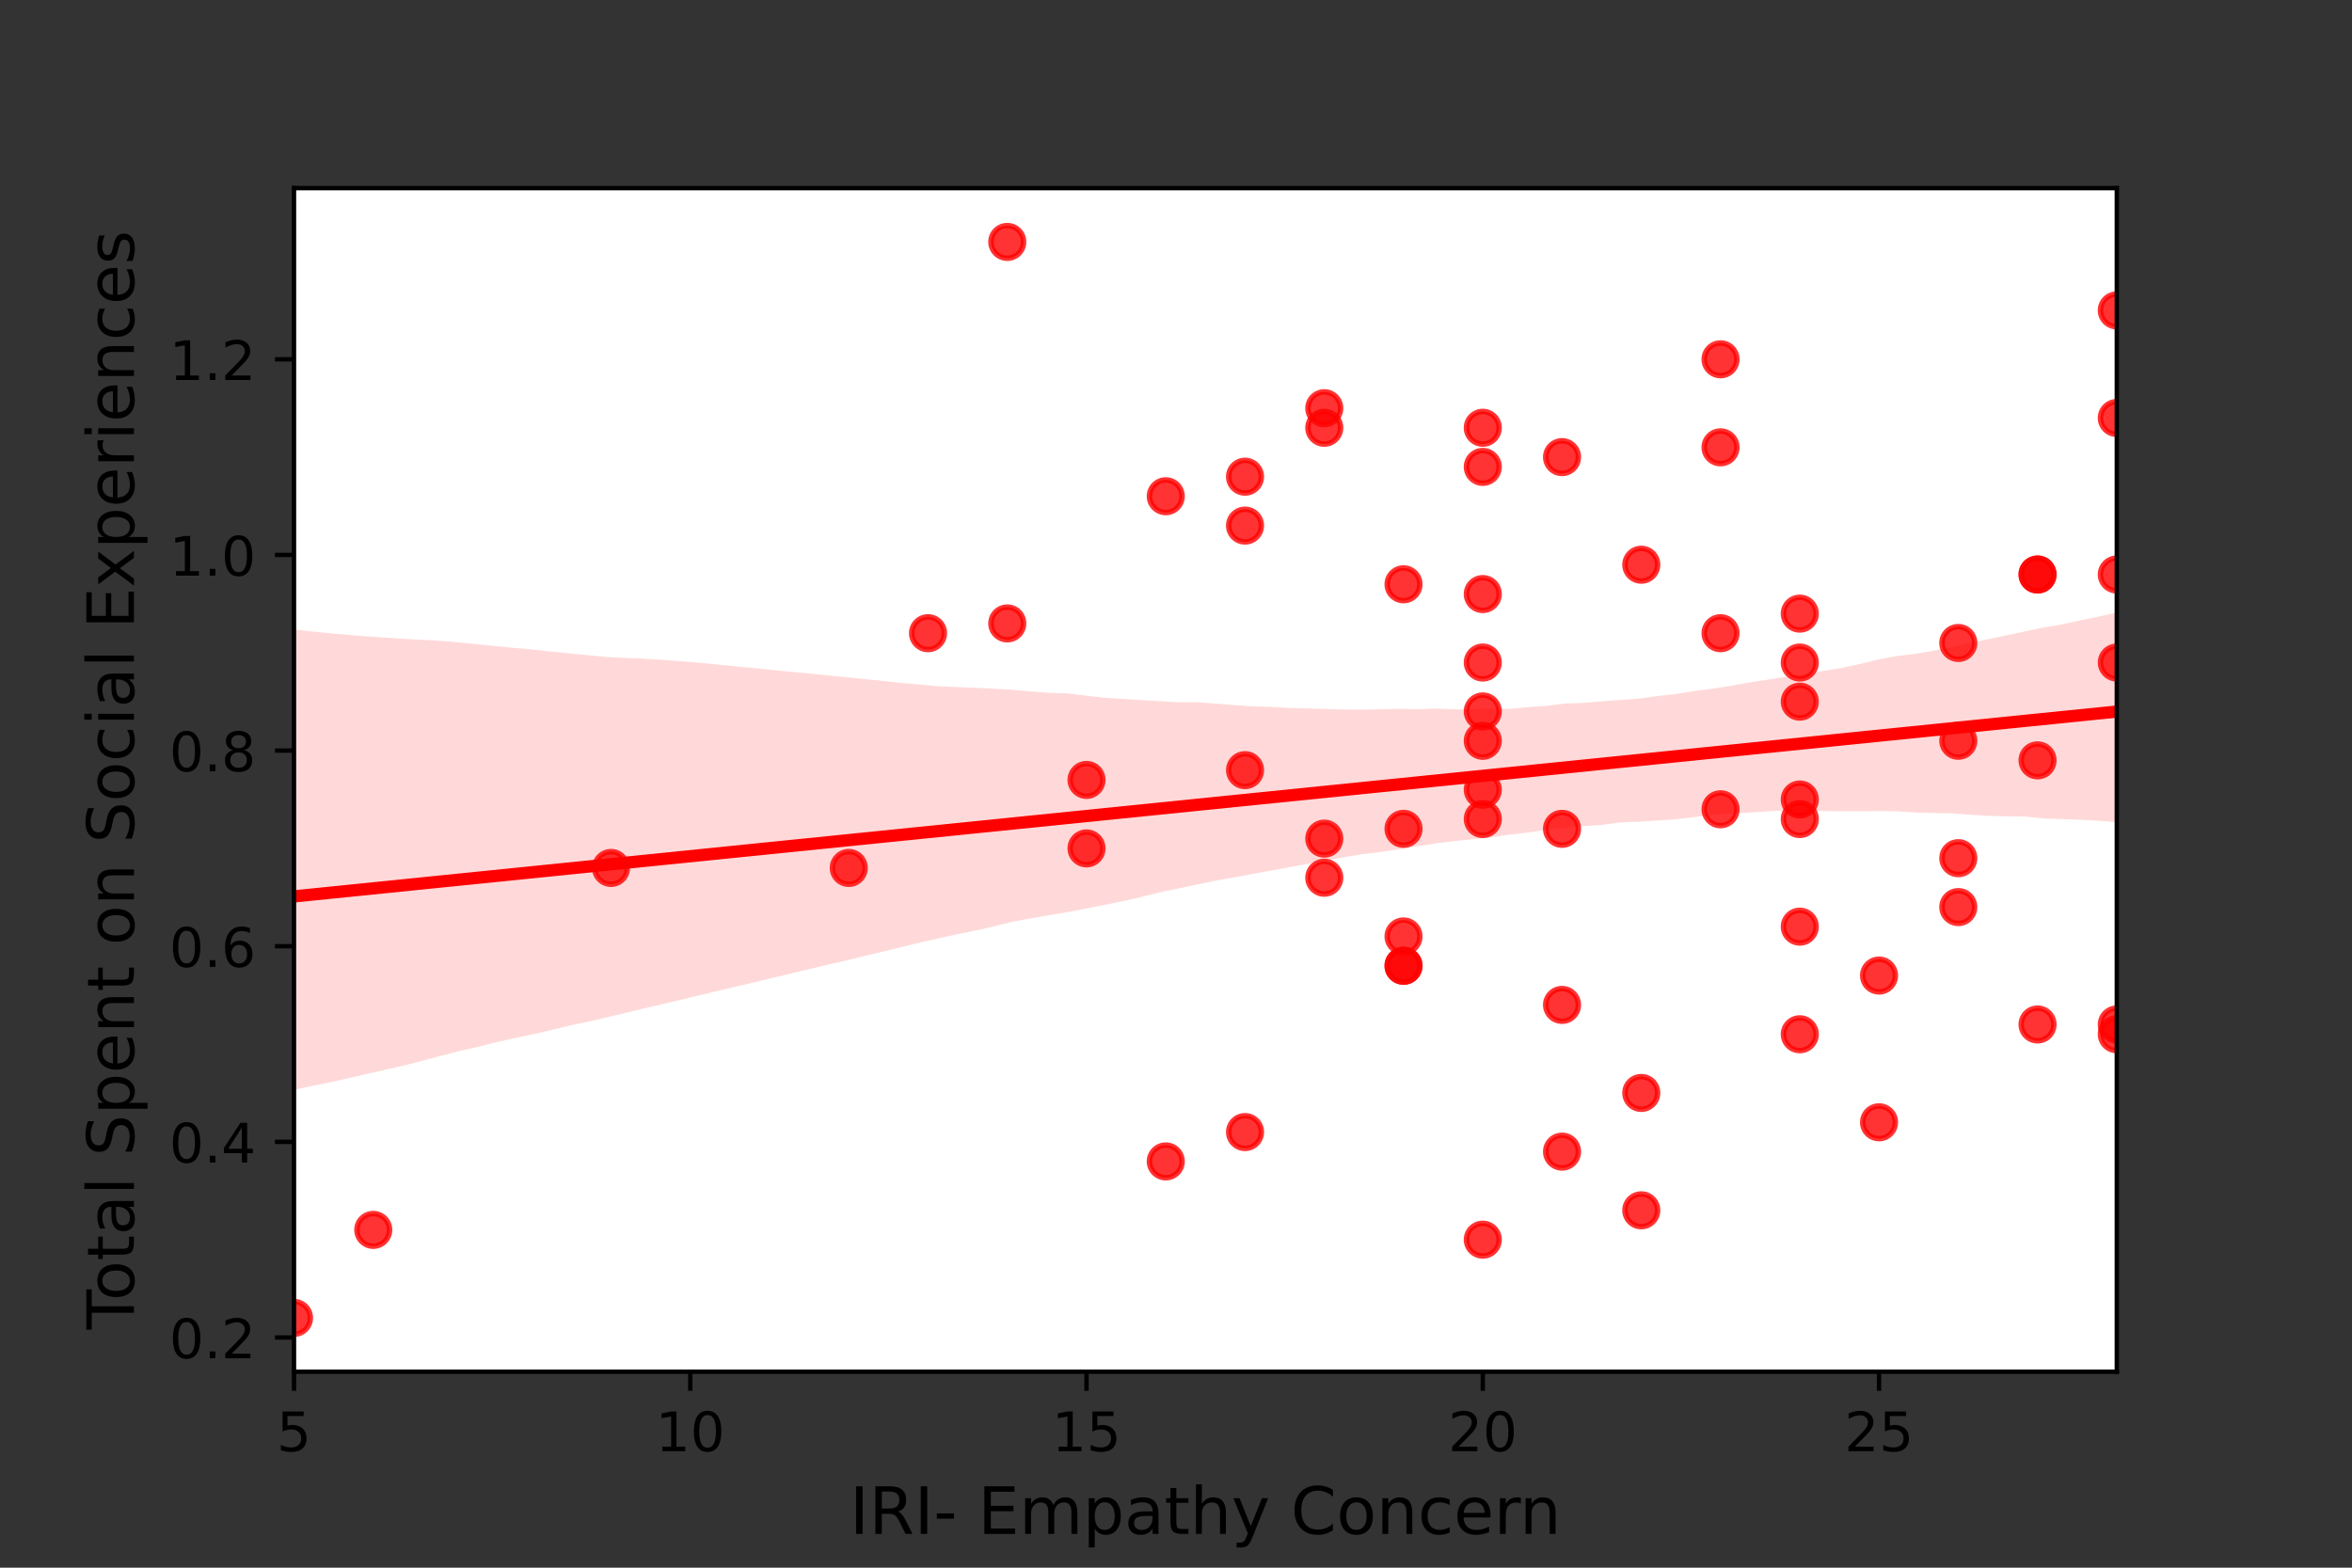 <?xml version="1.0" encoding="utf-8" standalone="no"?>
<!DOCTYPE svg PUBLIC "-//W3C//DTD SVG 1.1//EN"
  "http://www.w3.org/Graphics/SVG/1.1/DTD/svg11.dtd">
<!-- Created with matplotlib (https://matplotlib.org/) -->
<svg height="288pt" version="1.1" viewBox="0 0 432 288" width="432pt" xmlns="http://www.w3.org/2000/svg" xmlns:xlink="http://www.w3.org/1999/xlink">
 <rect x="0" y="0" width="432" height="288" fill="#333333" stroke="none"/>
 <defs>
  <style type="text/css">*{stroke-linecap:butt;stroke-linejoin:round;}</style>
 </defs>
 <g id="figure_1">
  <g id="patch_1">
   <path d="M 0 288 
L 432 288 
L 432 0 
L 0 0 
z
" style="fill:none;"/>
  </g>
  <g id="axes_1">
   <g id="patch_2">
    <path d="M 54 252 
L 388.8 252 
L 388.8 34.56 
L 54 34.56 
z
" style="fill:#ffffff;"/>
   </g>
   <g id="PathCollection_1">
    <defs>
     <path d="M 0 3 
C 0.796 3 1.559 2.684 2.121 2.121 
C 2.684 1.559 3 0.796 3 0 
C 3 -0.796 2.684 -1.559 2.121 -2.121 
C 1.559 -2.684 0.796 -3 0 -3 
C -0.796 -3 -1.559 -2.684 -2.121 -2.121 
C -2.684 -1.559 -3 -0.796 -3 0 
C -3 0.796 -2.684 1.559 -2.121 2.121 
C -1.559 2.684 -0.796 3 0 3 
z
" id="m71b3dc4d50" style="stroke:#ff0000;stroke-opacity:0.8;"/>
    </defs>
    <g clip-path="url(#p9f4cb73d1a)">
     <use style="fill:#ff0000;fill-opacity:0.8;stroke:#ff0000;stroke-opacity:0.8;" x="359.687" xlink:href="#m71b3dc4d50" y="166.641"/>
     <use style="fill:#ff0000;fill-opacity:0.8;stroke:#ff0000;stroke-opacity:0.8;" x="330.574" xlink:href="#m71b3dc4d50" y="190.003"/>
     <use style="fill:#ff0000;fill-opacity:0.8;stroke:#ff0000;stroke-opacity:0.8;" x="68.557" xlink:href="#m71b3dc4d50" y="225.943"/>
     <use style="fill:#ff0000;fill-opacity:0.8;stroke:#ff0000;stroke-opacity:0.8;" x="388.8" xlink:href="#m71b3dc4d50" y="190.003"/>
     <use style="fill:#ff0000;fill-opacity:0.8;stroke:#ff0000;stroke-opacity:0.8;" x="199.565" xlink:href="#m71b3dc4d50" y="155.859"/>
     <use style="fill:#ff0000;fill-opacity:0.8;stroke:#ff0000;stroke-opacity:0.8;" x="301.461" xlink:href="#m71b3dc4d50" y="103.745"/>
     <use style="fill:#ff0000;fill-opacity:0.8;stroke:#ff0000;stroke-opacity:0.8;" x="301.461" xlink:href="#m71b3dc4d50" y="200.785"/>
     <use style="fill:#ff0000;fill-opacity:0.8;stroke:#ff0000;stroke-opacity:0.8;" x="272.348" xlink:href="#m71b3dc4d50" y="85.775"/>
     <use style="fill:#ff0000;fill-opacity:0.8;stroke:#ff0000;stroke-opacity:0.8;" x="257.791" xlink:href="#m71b3dc4d50" y="172.032"/>
     <use style="fill:#ff0000;fill-opacity:0.8;stroke:#ff0000;stroke-opacity:0.8;" x="316.017" xlink:href="#m71b3dc4d50" y="148.671"/>
     <use style="fill:#ff0000;fill-opacity:0.8;stroke:#ff0000;stroke-opacity:0.8;" x="272.348" xlink:href="#m71b3dc4d50" y="121.716"/>
     <use style="fill:#ff0000;fill-opacity:0.8;stroke:#ff0000;stroke-opacity:0.8;" x="272.348" xlink:href="#m71b3dc4d50" y="145.077"/>
     <use style="fill:#ff0000;fill-opacity:0.8;stroke:#ff0000;stroke-opacity:0.8;" x="286.904" xlink:href="#m71b3dc4d50" y="211.567"/>
     <use style="fill:#ff0000;fill-opacity:0.8;stroke:#ff0000;stroke-opacity:0.8;" x="388.8" xlink:href="#m71b3dc4d50" y="76.79"/>
     <use style="fill:#ff0000;fill-opacity:0.8;stroke:#ff0000;stroke-opacity:0.8;" x="199.565" xlink:href="#m71b3dc4d50" y="143.28"/>
     <use style="fill:#ff0000;fill-opacity:0.8;stroke:#ff0000;stroke-opacity:0.8;" x="272.348" xlink:href="#m71b3dc4d50" y="150.468"/>
     <use style="fill:#ff0000;fill-opacity:0.8;stroke:#ff0000;stroke-opacity:0.8;" x="330.574" xlink:href="#m71b3dc4d50" y="170.235"/>
     <use style="fill:#ff0000;fill-opacity:0.8;stroke:#ff0000;stroke-opacity:0.8;" x="286.904" xlink:href="#m71b3dc4d50" y="152.265"/>
     <use style="fill:#ff0000;fill-opacity:0.8;stroke:#ff0000;stroke-opacity:0.8;" x="388.8" xlink:href="#m71b3dc4d50" y="188.206"/>
     <use style="fill:#ff0000;fill-opacity:0.8;stroke:#ff0000;stroke-opacity:0.8;" x="316.017" xlink:href="#m71b3dc4d50" y="66.008"/>
     <use style="fill:#ff0000;fill-opacity:0.8;stroke:#ff0000;stroke-opacity:0.8;" x="359.687" xlink:href="#m71b3dc4d50" y="157.656"/>
     <use style="fill:#ff0000;fill-opacity:0.8;stroke:#ff0000;stroke-opacity:0.8;" x="54" xlink:href="#m71b3dc4d50" y="242.116"/>
     <use style="fill:#ff0000;fill-opacity:0.8;stroke:#ff0000;stroke-opacity:0.8;" x="374.243" xlink:href="#m71b3dc4d50" y="139.686"/>
     <use style="fill:#ff0000;fill-opacity:0.8;stroke:#ff0000;stroke-opacity:0.8;" x="272.348" xlink:href="#m71b3dc4d50" y="227.74"/>
     <use style="fill:#ff0000;fill-opacity:0.8;stroke:#ff0000;stroke-opacity:0.8;" x="155.896" xlink:href="#m71b3dc4d50" y="159.453"/>
     <use style="fill:#ff0000;fill-opacity:0.8;stroke:#ff0000;stroke-opacity:0.8;" x="214.122" xlink:href="#m71b3dc4d50" y="91.166"/>
     <use style="fill:#ff0000;fill-opacity:0.8;stroke:#ff0000;stroke-opacity:0.8;" x="112.226" xlink:href="#m71b3dc4d50" y="159.453"/>
     <use style="fill:#ff0000;fill-opacity:0.8;stroke:#ff0000;stroke-opacity:0.8;" x="330.574" xlink:href="#m71b3dc4d50" y="121.716"/>
     <use style="fill:#ff0000;fill-opacity:0.8;stroke:#ff0000;stroke-opacity:0.8;" x="388.8" xlink:href="#m71b3dc4d50" y="57.023"/>
     <use style="fill:#ff0000;fill-opacity:0.8;stroke:#ff0000;stroke-opacity:0.8;" x="316.017" xlink:href="#m71b3dc4d50" y="116.325"/>
     <use style="fill:#ff0000;fill-opacity:0.8;stroke:#ff0000;stroke-opacity:0.8;" x="257.791" xlink:href="#m71b3dc4d50" y="107.34"/>
     <use style="fill:#ff0000;fill-opacity:0.8;stroke:#ff0000;stroke-opacity:0.8;" x="272.348" xlink:href="#m71b3dc4d50" y="78.587"/>
     <use style="fill:#ff0000;fill-opacity:0.8;stroke:#ff0000;stroke-opacity:0.8;" x="228.678" xlink:href="#m71b3dc4d50" y="87.572"/>
     <use style="fill:#ff0000;fill-opacity:0.8;stroke:#ff0000;stroke-opacity:0.8;" x="228.678" xlink:href="#m71b3dc4d50" y="207.973"/>
     <use style="fill:#ff0000;fill-opacity:0.8;stroke:#ff0000;stroke-opacity:0.8;" x="388.8" xlink:href="#m71b3dc4d50" y="121.716"/>
     <use style="fill:#ff0000;fill-opacity:0.8;stroke:#ff0000;stroke-opacity:0.8;" x="272.348" xlink:href="#m71b3dc4d50" y="130.701"/>
     <use style="fill:#ff0000;fill-opacity:0.8;stroke:#ff0000;stroke-opacity:0.8;" x="243.235" xlink:href="#m71b3dc4d50" y="161.25"/>
     <use style="fill:#ff0000;fill-opacity:0.8;stroke:#ff0000;stroke-opacity:0.8;" x="257.791" xlink:href="#m71b3dc4d50" y="177.423"/>
     <use style="fill:#ff0000;fill-opacity:0.8;stroke:#ff0000;stroke-opacity:0.8;" x="286.904" xlink:href="#m71b3dc4d50" y="184.612"/>
     <use style="fill:#ff0000;fill-opacity:0.8;stroke:#ff0000;stroke-opacity:0.8;" x="359.687" xlink:href="#m71b3dc4d50" y="118.122"/>
     <use style="fill:#ff0000;fill-opacity:0.8;stroke:#ff0000;stroke-opacity:0.8;" x="374.243" xlink:href="#m71b3dc4d50" y="105.542"/>
     <use style="fill:#ff0000;fill-opacity:0.8;stroke:#ff0000;stroke-opacity:0.8;" x="359.687" xlink:href="#m71b3dc4d50" y="136.092"/>
     <use style="fill:#ff0000;fill-opacity:0.8;stroke:#ff0000;stroke-opacity:0.8;" x="345.13" xlink:href="#m71b3dc4d50" y="179.22"/>
     <use style="fill:#ff0000;fill-opacity:0.8;stroke:#ff0000;stroke-opacity:0.8;" x="214.122" xlink:href="#m71b3dc4d50" y="213.364"/>
     <use style="fill:#ff0000;fill-opacity:0.8;stroke:#ff0000;stroke-opacity:0.8;" x="272.348" xlink:href="#m71b3dc4d50" y="109.137"/>
     <use style="fill:#ff0000;fill-opacity:0.8;stroke:#ff0000;stroke-opacity:0.8;" x="170.452" xlink:href="#m71b3dc4d50" y="116.325"/>
     <use style="fill:#ff0000;fill-opacity:0.8;stroke:#ff0000;stroke-opacity:0.8;" x="316.017" xlink:href="#m71b3dc4d50" y="82.181"/>
     <use style="fill:#ff0000;fill-opacity:0.8;stroke:#ff0000;stroke-opacity:0.8;" x="345.13" xlink:href="#m71b3dc4d50" y="206.176"/>
     <use style="fill:#ff0000;fill-opacity:0.8;stroke:#ff0000;stroke-opacity:0.8;" x="374.243" xlink:href="#m71b3dc4d50" y="105.542"/>
     <use style="fill:#ff0000;fill-opacity:0.8;stroke:#ff0000;stroke-opacity:0.8;" x="374.243" xlink:href="#m71b3dc4d50" y="188.206"/>
     <use style="fill:#ff0000;fill-opacity:0.8;stroke:#ff0000;stroke-opacity:0.8;" x="243.235" xlink:href="#m71b3dc4d50" y="154.062"/>
     <use style="fill:#ff0000;fill-opacity:0.8;stroke:#ff0000;stroke-opacity:0.8;" x="286.904" xlink:href="#m71b3dc4d50" y="83.978"/>
     <use style="fill:#ff0000;fill-opacity:0.8;stroke:#ff0000;stroke-opacity:0.8;" x="388.8" xlink:href="#m71b3dc4d50" y="105.542"/>
     <use style="fill:#ff0000;fill-opacity:0.8;stroke:#ff0000;stroke-opacity:0.8;" x="257.791" xlink:href="#m71b3dc4d50" y="177.423"/>
     <use style="fill:#ff0000;fill-opacity:0.8;stroke:#ff0000;stroke-opacity:0.8;" x="243.235" xlink:href="#m71b3dc4d50" y="74.993"/>
     <use style="fill:#ff0000;fill-opacity:0.8;stroke:#ff0000;stroke-opacity:0.8;" x="330.574" xlink:href="#m71b3dc4d50" y="146.874"/>
     <use style="fill:#ff0000;fill-opacity:0.8;stroke:#ff0000;stroke-opacity:0.8;" x="185.009" xlink:href="#m71b3dc4d50" y="44.444"/>
     <use style="fill:#ff0000;fill-opacity:0.8;stroke:#ff0000;stroke-opacity:0.8;" x="330.574" xlink:href="#m71b3dc4d50" y="128.904"/>
     <use style="fill:#ff0000;fill-opacity:0.8;stroke:#ff0000;stroke-opacity:0.8;" x="257.791" xlink:href="#m71b3dc4d50" y="152.265"/>
     <use style="fill:#ff0000;fill-opacity:0.8;stroke:#ff0000;stroke-opacity:0.8;" x="228.678" xlink:href="#m71b3dc4d50" y="141.483"/>
     <use style="fill:#ff0000;fill-opacity:0.8;stroke:#ff0000;stroke-opacity:0.8;" x="330.574" xlink:href="#m71b3dc4d50" y="112.731"/>
     <use style="fill:#ff0000;fill-opacity:0.8;stroke:#ff0000;stroke-opacity:0.8;" x="228.678" xlink:href="#m71b3dc4d50" y="96.557"/>
     <use style="fill:#ff0000;fill-opacity:0.8;stroke:#ff0000;stroke-opacity:0.8;" x="330.574" xlink:href="#m71b3dc4d50" y="150.468"/>
     <use style="fill:#ff0000;fill-opacity:0.8;stroke:#ff0000;stroke-opacity:0.8;" x="272.348" xlink:href="#m71b3dc4d50" y="136.092"/>
     <use style="fill:#ff0000;fill-opacity:0.8;stroke:#ff0000;stroke-opacity:0.8;" x="243.235" xlink:href="#m71b3dc4d50" y="78.587"/>
     <use style="fill:#ff0000;fill-opacity:0.8;stroke:#ff0000;stroke-opacity:0.8;" x="185.009" xlink:href="#m71b3dc4d50" y="114.528"/>
     <use style="fill:#ff0000;fill-opacity:0.8;stroke:#ff0000;stroke-opacity:0.8;" x="301.461" xlink:href="#m71b3dc4d50" y="222.349"/>
    </g>
   </g>
   <g id="PolyCollection_1">
    <path clip-path="url(#p9f4cb73d1a)" d="M 54 115.659 
L 54 200.218 
L 57.382 199.48 
L 60.764 198.808 
L 64.145 198.037 
L 67.527 197.263 
L 70.909 196.489 
L 74.291 195.716 
L 77.673 194.85 
L 81.055 193.939 
L 84.436 193.072 
L 87.818 192.307 
L 91.2 191.449 
L 94.582 190.705 
L 97.964 189.984 
L 101.345 189.206 
L 104.727 188.388 
L 108.109 187.667 
L 111.491 186.885 
L 114.873 186.081 
L 118.255 185.276 
L 121.636 184.471 
L 125.018 183.666 
L 128.4 182.859 
L 131.782 182.052 
L 135.164 181.244 
L 138.545 180.458 
L 141.927 179.638 
L 145.309 178.83 
L 148.691 178.023 
L 152.073 177.216 
L 155.455 176.446 
L 158.836 175.605 
L 162.218 174.797 
L 165.6 173.986 
L 168.982 173.14 
L 172.364 172.381 
L 175.745 171.644 
L 179.127 170.968 
L 182.509 170.196 
L 185.891 169.345 
L 189.273 168.719 
L 192.655 168.142 
L 196.036 167.565 
L 199.418 166.931 
L 202.8 166.259 
L 206.182 165.564 
L 209.564 164.792 
L 212.945 163.956 
L 216.327 163.246 
L 219.709 162.529 
L 223.091 161.821 
L 226.473 161.227 
L 229.855 160.59 
L 233.236 159.974 
L 236.618 159.349 
L 240 158.736 
L 243.382 158.118 
L 246.764 157.5 
L 250.145 156.933 
L 253.527 156.529 
L 256.909 156.036 
L 260.291 155.477 
L 263.673 154.949 
L 267.055 154.525 
L 270.436 154.179 
L 273.818 153.834 
L 277.2 153.338 
L 280.582 152.955 
L 283.964 152.438 
L 287.345 152.064 
L 290.727 151.76 
L 294.109 151.57 
L 297.491 151.096 
L 300.873 150.967 
L 304.255 150.746 
L 307.636 150.53 
L 311.018 150.131 
L 314.4 149.712 
L 317.782 149.465 
L 321.164 149.293 
L 324.545 149.051 
L 327.927 148.883 
L 331.309 148.924 
L 334.691 148.993 
L 338.073 149.04 
L 341.455 149.039 
L 344.836 149.003 
L 348.218 149.033 
L 351.6 149.257 
L 354.982 149.353 
L 358.364 149.411 
L 361.745 149.678 
L 365.127 149.874 
L 368.509 149.979 
L 371.891 149.997 
L 375.273 150.365 
L 378.655 150.465 
L 382.036 150.598 
L 385.418 150.779 
L 388.8 151.017 
L 388.8 112.534 
L 388.8 112.534 
L 385.418 113.292 
L 382.036 113.976 
L 378.655 114.728 
L 375.273 115.294 
L 371.891 116.008 
L 368.509 116.717 
L 365.127 117.432 
L 361.745 118.141 
L 358.364 118.86 
L 354.982 119.567 
L 351.6 120.132 
L 348.218 120.544 
L 344.836 121.19 
L 341.455 122.027 
L 338.073 122.75 
L 334.691 123.277 
L 331.309 123.81 
L 327.927 124.343 
L 324.545 124.876 
L 321.164 125.401 
L 317.782 126.016 
L 314.4 126.536 
L 311.018 126.982 
L 307.636 127.509 
L 304.255 127.901 
L 300.873 128.351 
L 297.491 128.589 
L 294.109 128.843 
L 290.727 129.136 
L 287.345 129.253 
L 283.964 129.681 
L 280.582 129.912 
L 277.2 130.241 
L 273.818 130.112 
L 270.436 130.323 
L 267.055 130.295 
L 263.673 130.163 
L 260.291 130.3 
L 256.909 130.209 
L 253.527 130.303 
L 250.145 130.355 
L 246.764 130.339 
L 243.382 130.24 
L 240 130.141 
L 236.618 130.041 
L 233.236 129.862 
L 229.855 129.766 
L 226.473 129.515 
L 223.091 129.249 
L 219.709 128.989 
L 216.327 129.019 
L 212.945 128.809 
L 209.564 128.599 
L 206.182 128.389 
L 202.8 128.18 
L 199.418 127.79 
L 196.036 127.374 
L 192.655 127.283 
L 189.273 127.014 
L 185.891 126.725 
L 182.509 126.521 
L 179.127 126.353 
L 175.745 126.217 
L 172.364 126.081 
L 168.982 125.765 
L 165.6 125.46 
L 162.218 125.095 
L 158.836 124.758 
L 155.455 124.421 
L 152.073 124.084 
L 148.691 123.747 
L 145.309 123.414 
L 141.927 123.081 
L 138.545 122.748 
L 135.164 122.414 
L 131.782 122.081 
L 128.4 121.75 
L 125.018 121.48 
L 121.636 121.213 
L 118.255 121.016 
L 114.873 120.863 
L 111.491 120.71 
L 108.109 120.378 
L 104.727 120.046 
L 101.345 119.714 
L 97.964 119.336 
L 94.582 119.046 
L 91.2 118.71 
L 87.818 118.376 
L 84.436 118.046 
L 81.055 117.736 
L 77.673 117.549 
L 74.291 117.371 
L 70.909 117.138 
L 67.527 116.917 
L 64.145 116.646 
L 60.764 116.366 
L 57.382 116.013 
L 54 115.659 
z
" style="fill:#ff0000;fill-opacity:0.15;"/>
   </g>
   <g id="matplotlib.axis_1">
    <g id="xtick_1">
     <g id="line2d_1">
      <defs>
       <path d="M 0 0 
L 0 3.5 
" id="m57d032ef69" style="stroke:#000000;stroke-width:0.8;"/>
      </defs>
      <g>
       <use style="stroke:#000000;stroke-width:0.8;" x="54" xlink:href="#m57d032ef69" y="252"/>
      </g>
     </g>
     <g id="text_1">
      <!-- 5 -->
      <g transform="translate(50.819 266.598)scale(0.1 -0.1)">
       <defs>
        <path d="M 10.797 72.906 
L 49.516 72.906 
L 49.516 64.594 
L 19.828 64.594 
L 19.828 46.734 
Q 21.969 47.469 24.109 47.828 
Q 26.266 48.188 28.422 48.188 
Q 40.625 48.188 47.75 41.5 
Q 54.891 34.812 54.891 23.391 
Q 54.891 11.625 47.562 5.094 
Q 40.234 -1.422 26.906 -1.422 
Q 22.312 -1.422 17.547 -0.641 
Q 12.797 0.141 7.719 1.703 
L 7.719 11.625 
Q 12.109 9.234 16.797 8.062 
Q 21.484 6.891 26.703 6.891 
Q 35.156 6.891 40.078 11.328 
Q 45.016 15.766 45.016 23.391 
Q 45.016 31 40.078 35.438 
Q 35.156 39.891 26.703 39.891 
Q 22.75 39.891 18.812 39.016 
Q 14.891 38.141 10.797 36.281 
z
" id="DejaVuSans-53"/>
       </defs>
       <use xlink:href="#DejaVuSans-53"/>
      </g>
     </g>
    </g>
    <g id="xtick_2">
     <g id="line2d_2">
      <g>
       <use style="stroke:#000000;stroke-width:0.8;" x="126.783" xlink:href="#m57d032ef69" y="252"/>
      </g>
     </g>
     <g id="text_2">
      <!-- 10 -->
      <g transform="translate(120.42 266.598)scale(0.1 -0.1)">
       <defs>
        <path d="M 12.406 8.297 
L 28.516 8.297 
L 28.516 63.922 
L 10.984 60.406 
L 10.984 69.391 
L 28.422 72.906 
L 38.281 72.906 
L 38.281 8.297 
L 54.391 8.297 
L 54.391 0 
L 12.406 0 
z
" id="DejaVuSans-49"/>
        <path d="M 31.781 66.406 
Q 24.172 66.406 20.328 58.906 
Q 16.5 51.422 16.5 36.375 
Q 16.5 21.391 20.328 13.891 
Q 24.172 6.391 31.781 6.391 
Q 39.453 6.391 43.281 13.891 
Q 47.125 21.391 47.125 36.375 
Q 47.125 51.422 43.281 58.906 
Q 39.453 66.406 31.781 66.406 
z
M 31.781 74.219 
Q 44.047 74.219 50.516 64.516 
Q 56.984 54.828 56.984 36.375 
Q 56.984 17.969 50.516 8.266 
Q 44.047 -1.422 31.781 -1.422 
Q 19.531 -1.422 13.062 8.266 
Q 6.594 17.969 6.594 36.375 
Q 6.594 54.828 13.062 64.516 
Q 19.531 74.219 31.781 74.219 
z
" id="DejaVuSans-48"/>
       </defs>
       <use xlink:href="#DejaVuSans-49"/>
       <use x="63.623" xlink:href="#DejaVuSans-48"/>
      </g>
     </g>
    </g>
    <g id="xtick_3">
     <g id="line2d_3">
      <g>
       <use style="stroke:#000000;stroke-width:0.8;" x="199.565" xlink:href="#m57d032ef69" y="252"/>
      </g>
     </g>
     <g id="text_3">
      <!-- 15 -->
      <g transform="translate(193.203 266.598)scale(0.1 -0.1)">
       <use xlink:href="#DejaVuSans-49"/>
       <use x="63.623" xlink:href="#DejaVuSans-53"/>
      </g>
     </g>
    </g>
    <g id="xtick_4">
     <g id="line2d_4">
      <g>
       <use style="stroke:#000000;stroke-width:0.8;" x="272.348" xlink:href="#m57d032ef69" y="252"/>
      </g>
     </g>
     <g id="text_4">
      <!-- 20 -->
      <g transform="translate(265.985 266.598)scale(0.1 -0.1)">
       <defs>
        <path d="M 19.188 8.297 
L 53.609 8.297 
L 53.609 0 
L 7.328 0 
L 7.328 8.297 
Q 12.938 14.109 22.625 23.891 
Q 32.328 33.688 34.812 36.531 
Q 39.547 41.844 41.422 45.531 
Q 43.312 49.219 43.312 52.781 
Q 43.312 58.594 39.234 62.25 
Q 35.156 65.922 28.609 65.922 
Q 23.969 65.922 18.812 64.312 
Q 13.672 62.703 7.812 59.422 
L 7.812 69.391 
Q 13.766 71.781 18.938 73 
Q 24.125 74.219 28.422 74.219 
Q 39.75 74.219 46.484 68.547 
Q 53.219 62.891 53.219 53.422 
Q 53.219 48.922 51.531 44.891 
Q 49.859 40.875 45.406 35.406 
Q 44.188 33.984 37.641 27.219 
Q 31.109 20.453 19.188 8.297 
z
" id="DejaVuSans-50"/>
       </defs>
       <use xlink:href="#DejaVuSans-50"/>
       <use x="63.623" xlink:href="#DejaVuSans-48"/>
      </g>
     </g>
    </g>
    <g id="xtick_5">
     <g id="line2d_5">
      <g>
       <use style="stroke:#000000;stroke-width:0.8;" x="345.13" xlink:href="#m57d032ef69" y="252"/>
      </g>
     </g>
     <g id="text_5">
      <!-- 25 -->
      <g transform="translate(338.768 266.598)scale(0.1 -0.1)">
       <use xlink:href="#DejaVuSans-50"/>
       <use x="63.623" xlink:href="#DejaVuSans-53"/>
      </g>
     </g>
    </g>
    <g id="text_6">
     <!-- IRI- Empathy Concern -->
     <g transform="translate(156.067 281.796)scale(0.12 -0.12)">
      <defs>
       <path d="M 9.812 72.906 
L 19.672 72.906 
L 19.672 0 
L 9.812 0 
z
" id="DejaVuSans-73"/>
       <path d="M 44.391 34.188 
Q 47.562 33.109 50.562 29.594 
Q 53.562 26.078 56.594 19.922 
L 66.609 0 
L 56 0 
L 46.688 18.703 
Q 43.062 26.031 39.672 28.422 
Q 36.281 30.812 30.422 30.812 
L 19.672 30.812 
L 19.672 0 
L 9.812 0 
L 9.812 72.906 
L 32.078 72.906 
Q 44.578 72.906 50.734 67.672 
Q 56.891 62.453 56.891 51.906 
Q 56.891 45.016 53.688 40.469 
Q 50.484 35.938 44.391 34.188 
z
M 19.672 64.797 
L 19.672 38.922 
L 32.078 38.922 
Q 39.203 38.922 42.844 42.219 
Q 46.484 45.516 46.484 51.906 
Q 46.484 58.297 42.844 61.547 
Q 39.203 64.797 32.078 64.797 
z
" id="DejaVuSans-82"/>
       <path d="M 4.891 31.391 
L 31.203 31.391 
L 31.203 23.391 
L 4.891 23.391 
z
" id="DejaVuSans-45"/>
       <path id="DejaVuSans-32"/>
       <path d="M 9.812 72.906 
L 55.906 72.906 
L 55.906 64.594 
L 19.672 64.594 
L 19.672 43.016 
L 54.391 43.016 
L 54.391 34.719 
L 19.672 34.719 
L 19.672 8.297 
L 56.781 8.297 
L 56.781 0 
L 9.812 0 
z
" id="DejaVuSans-69"/>
       <path d="M 52 44.188 
Q 55.375 50.25 60.062 53.125 
Q 64.75 56 71.094 56 
Q 79.641 56 84.281 50.016 
Q 88.922 44.047 88.922 33.016 
L 88.922 0 
L 79.891 0 
L 79.891 32.719 
Q 79.891 40.578 77.094 44.375 
Q 74.312 48.188 68.609 48.188 
Q 61.625 48.188 57.562 43.547 
Q 53.516 38.922 53.516 30.906 
L 53.516 0 
L 44.484 0 
L 44.484 32.719 
Q 44.484 40.625 41.703 44.406 
Q 38.922 48.188 33.109 48.188 
Q 26.219 48.188 22.156 43.531 
Q 18.109 38.875 18.109 30.906 
L 18.109 0 
L 9.078 0 
L 9.078 54.688 
L 18.109 54.688 
L 18.109 46.188 
Q 21.188 51.219 25.484 53.609 
Q 29.781 56 35.688 56 
Q 41.656 56 45.828 52.969 
Q 50 49.953 52 44.188 
z
" id="DejaVuSans-109"/>
       <path d="M 18.109 8.203 
L 18.109 -20.797 
L 9.078 -20.797 
L 9.078 54.688 
L 18.109 54.688 
L 18.109 46.391 
Q 20.953 51.266 25.266 53.625 
Q 29.594 56 35.594 56 
Q 45.562 56 51.781 48.094 
Q 58.016 40.188 58.016 27.297 
Q 58.016 14.406 51.781 6.484 
Q 45.562 -1.422 35.594 -1.422 
Q 29.594 -1.422 25.266 0.953 
Q 20.953 3.328 18.109 8.203 
z
M 48.688 27.297 
Q 48.688 37.203 44.609 42.844 
Q 40.531 48.484 33.406 48.484 
Q 26.266 48.484 22.188 42.844 
Q 18.109 37.203 18.109 27.297 
Q 18.109 17.391 22.188 11.75 
Q 26.266 6.109 33.406 6.109 
Q 40.531 6.109 44.609 11.75 
Q 48.688 17.391 48.688 27.297 
z
" id="DejaVuSans-112"/>
       <path d="M 34.281 27.484 
Q 23.391 27.484 19.188 25 
Q 14.984 22.516 14.984 16.5 
Q 14.984 11.719 18.141 8.906 
Q 21.297 6.109 26.703 6.109 
Q 34.188 6.109 38.703 11.406 
Q 43.219 16.703 43.219 25.484 
L 43.219 27.484 
z
M 52.203 31.203 
L 52.203 0 
L 43.219 0 
L 43.219 8.297 
Q 40.141 3.328 35.547 0.953 
Q 30.953 -1.422 24.312 -1.422 
Q 15.922 -1.422 10.953 3.297 
Q 6 8.016 6 15.922 
Q 6 25.141 12.172 29.828 
Q 18.359 34.516 30.609 34.516 
L 43.219 34.516 
L 43.219 35.406 
Q 43.219 41.609 39.141 45 
Q 35.062 48.391 27.688 48.391 
Q 23 48.391 18.547 47.266 
Q 14.109 46.141 10.016 43.891 
L 10.016 52.203 
Q 14.938 54.109 19.578 55.047 
Q 24.219 56 28.609 56 
Q 40.484 56 46.344 49.844 
Q 52.203 43.703 52.203 31.203 
z
" id="DejaVuSans-97"/>
       <path d="M 18.312 70.219 
L 18.312 54.688 
L 36.812 54.688 
L 36.812 47.703 
L 18.312 47.703 
L 18.312 18.016 
Q 18.312 11.328 20.141 9.422 
Q 21.969 7.516 27.594 7.516 
L 36.812 7.516 
L 36.812 0 
L 27.594 0 
Q 17.188 0 13.234 3.875 
Q 9.281 7.766 9.281 18.016 
L 9.281 47.703 
L 2.688 47.703 
L 2.688 54.688 
L 9.281 54.688 
L 9.281 70.219 
z
" id="DejaVuSans-116"/>
       <path d="M 54.891 33.016 
L 54.891 0 
L 45.906 0 
L 45.906 32.719 
Q 45.906 40.484 42.875 44.328 
Q 39.844 48.188 33.797 48.188 
Q 26.516 48.188 22.312 43.547 
Q 18.109 38.922 18.109 30.906 
L 18.109 0 
L 9.078 0 
L 9.078 75.984 
L 18.109 75.984 
L 18.109 46.188 
Q 21.344 51.125 25.703 53.562 
Q 30.078 56 35.797 56 
Q 45.219 56 50.047 50.172 
Q 54.891 44.344 54.891 33.016 
z
" id="DejaVuSans-104"/>
       <path d="M 32.172 -5.078 
Q 28.375 -14.844 24.75 -17.812 
Q 21.141 -20.797 15.094 -20.797 
L 7.906 -20.797 
L 7.906 -13.281 
L 13.188 -13.281 
Q 16.891 -13.281 18.938 -11.516 
Q 21 -9.766 23.484 -3.219 
L 25.094 0.875 
L 2.984 54.688 
L 12.5 54.688 
L 29.594 11.922 
L 46.688 54.688 
L 56.203 54.688 
z
" id="DejaVuSans-121"/>
       <path d="M 64.406 67.281 
L 64.406 56.891 
Q 59.422 61.531 53.781 63.812 
Q 48.141 66.109 41.797 66.109 
Q 29.297 66.109 22.656 58.469 
Q 16.016 50.828 16.016 36.375 
Q 16.016 21.969 22.656 14.328 
Q 29.297 6.688 41.797 6.688 
Q 48.141 6.688 53.781 8.984 
Q 59.422 11.281 64.406 15.922 
L 64.406 5.609 
Q 59.234 2.094 53.438 0.328 
Q 47.656 -1.422 41.219 -1.422 
Q 24.656 -1.422 15.125 8.703 
Q 5.609 18.844 5.609 36.375 
Q 5.609 53.953 15.125 64.078 
Q 24.656 74.219 41.219 74.219 
Q 47.75 74.219 53.531 72.484 
Q 59.328 70.75 64.406 67.281 
z
" id="DejaVuSans-67"/>
       <path d="M 30.609 48.391 
Q 23.391 48.391 19.188 42.75 
Q 14.984 37.109 14.984 27.297 
Q 14.984 17.484 19.156 11.844 
Q 23.344 6.203 30.609 6.203 
Q 37.797 6.203 41.984 11.859 
Q 46.188 17.531 46.188 27.297 
Q 46.188 37.016 41.984 42.703 
Q 37.797 48.391 30.609 48.391 
z
M 30.609 56 
Q 42.328 56 49.016 48.375 
Q 55.719 40.766 55.719 27.297 
Q 55.719 13.875 49.016 6.219 
Q 42.328 -1.422 30.609 -1.422 
Q 18.844 -1.422 12.172 6.219 
Q 5.516 13.875 5.516 27.297 
Q 5.516 40.766 12.172 48.375 
Q 18.844 56 30.609 56 
z
" id="DejaVuSans-111"/>
       <path d="M 54.891 33.016 
L 54.891 0 
L 45.906 0 
L 45.906 32.719 
Q 45.906 40.484 42.875 44.328 
Q 39.844 48.188 33.797 48.188 
Q 26.516 48.188 22.312 43.547 
Q 18.109 38.922 18.109 30.906 
L 18.109 0 
L 9.078 0 
L 9.078 54.688 
L 18.109 54.688 
L 18.109 46.188 
Q 21.344 51.125 25.703 53.562 
Q 30.078 56 35.797 56 
Q 45.219 56 50.047 50.172 
Q 54.891 44.344 54.891 33.016 
z
" id="DejaVuSans-110"/>
       <path d="M 48.781 52.594 
L 48.781 44.188 
Q 44.969 46.297 41.141 47.344 
Q 37.312 48.391 33.406 48.391 
Q 24.656 48.391 19.812 42.844 
Q 14.984 37.312 14.984 27.297 
Q 14.984 17.281 19.812 11.734 
Q 24.656 6.203 33.406 6.203 
Q 37.312 6.203 41.141 7.25 
Q 44.969 8.297 48.781 10.406 
L 48.781 2.094 
Q 45.016 0.344 40.984 -0.531 
Q 36.969 -1.422 32.422 -1.422 
Q 20.062 -1.422 12.781 6.344 
Q 5.516 14.109 5.516 27.297 
Q 5.516 40.672 12.859 48.328 
Q 20.219 56 33.016 56 
Q 37.156 56 41.109 55.141 
Q 45.062 54.297 48.781 52.594 
z
" id="DejaVuSans-99"/>
       <path d="M 56.203 29.594 
L 56.203 25.203 
L 14.891 25.203 
Q 15.484 15.922 20.484 11.062 
Q 25.484 6.203 34.422 6.203 
Q 39.594 6.203 44.453 7.469 
Q 49.312 8.734 54.109 11.281 
L 54.109 2.781 
Q 49.266 0.734 44.188 -0.344 
Q 39.109 -1.422 33.891 -1.422 
Q 20.797 -1.422 13.156 6.188 
Q 5.516 13.812 5.516 26.812 
Q 5.516 40.234 12.766 48.109 
Q 20.016 56 32.328 56 
Q 43.359 56 49.781 48.891 
Q 56.203 41.797 56.203 29.594 
z
M 47.219 32.234 
Q 47.125 39.594 43.094 43.984 
Q 39.062 48.391 32.422 48.391 
Q 24.906 48.391 20.391 44.141 
Q 15.875 39.891 15.188 32.172 
z
" id="DejaVuSans-101"/>
       <path d="M 41.109 46.297 
Q 39.594 47.172 37.812 47.578 
Q 36.031 48 33.891 48 
Q 26.266 48 22.188 43.047 
Q 18.109 38.094 18.109 28.812 
L 18.109 0 
L 9.078 0 
L 9.078 54.688 
L 18.109 54.688 
L 18.109 46.188 
Q 20.953 51.172 25.484 53.578 
Q 30.031 56 36.531 56 
Q 37.453 56 38.578 55.875 
Q 39.703 55.766 41.062 55.516 
z
" id="DejaVuSans-114"/>
      </defs>
      <use xlink:href="#DejaVuSans-73"/>
      <use x="29.492" xlink:href="#DejaVuSans-82"/>
      <use x="98.975" xlink:href="#DejaVuSans-73"/>
      <use x="128.467" xlink:href="#DejaVuSans-45"/>
      <use x="164.551" xlink:href="#DejaVuSans-32"/>
      <use x="196.338" xlink:href="#DejaVuSans-69"/>
      <use x="259.521" xlink:href="#DejaVuSans-109"/>
      <use x="356.934" xlink:href="#DejaVuSans-112"/>
      <use x="420.41" xlink:href="#DejaVuSans-97"/>
      <use x="481.689" xlink:href="#DejaVuSans-116"/>
      <use x="520.898" xlink:href="#DejaVuSans-104"/>
      <use x="584.277" xlink:href="#DejaVuSans-121"/>
      <use x="643.457" xlink:href="#DejaVuSans-32"/>
      <use x="675.244" xlink:href="#DejaVuSans-67"/>
      <use x="745.068" xlink:href="#DejaVuSans-111"/>
      <use x="806.25" xlink:href="#DejaVuSans-110"/>
      <use x="869.629" xlink:href="#DejaVuSans-99"/>
      <use x="924.609" xlink:href="#DejaVuSans-101"/>
      <use x="986.133" xlink:href="#DejaVuSans-114"/>
      <use x="1025.496" xlink:href="#DejaVuSans-110"/>
     </g>
    </g>
   </g>
   <g id="matplotlib.axis_2">
    <g id="ytick_1">
     <g id="line2d_6">
      <defs>
       <path d="M 0 0 
L -3.5 0 
" id="mb5820359ed" style="stroke:#000000;stroke-width:0.8;"/>
      </defs>
      <g>
       <use style="stroke:#000000;stroke-width:0.8;" x="54" xlink:href="#mb5820359ed" y="245.71"/>
      </g>
     </g>
     <g id="text_7">
      <!-- 0.2 -->
      <g transform="translate(31.097 249.51)scale(0.1 -0.1)">
       <defs>
        <path d="M 10.688 12.406 
L 21 12.406 
L 21 0 
L 10.688 0 
z
" id="DejaVuSans-46"/>
       </defs>
       <use xlink:href="#DejaVuSans-48"/>
       <use x="63.623" xlink:href="#DejaVuSans-46"/>
       <use x="95.41" xlink:href="#DejaVuSans-50"/>
      </g>
     </g>
    </g>
    <g id="ytick_2">
     <g id="line2d_7">
      <g>
       <use style="stroke:#000000;stroke-width:0.8;" x="54" xlink:href="#mb5820359ed" y="209.77"/>
      </g>
     </g>
     <g id="text_8">
      <!-- 0.4 -->
      <g transform="translate(31.097 213.569)scale(0.1 -0.1)">
       <defs>
        <path d="M 37.797 64.312 
L 12.891 25.391 
L 37.797 25.391 
z
M 35.203 72.906 
L 47.609 72.906 
L 47.609 25.391 
L 58.016 25.391 
L 58.016 17.188 
L 47.609 17.188 
L 47.609 0 
L 37.797 0 
L 37.797 17.188 
L 4.891 17.188 
L 4.891 26.703 
z
" id="DejaVuSans-52"/>
       </defs>
       <use xlink:href="#DejaVuSans-48"/>
       <use x="63.623" xlink:href="#DejaVuSans-46"/>
       <use x="95.41" xlink:href="#DejaVuSans-52"/>
      </g>
     </g>
    </g>
    <g id="ytick_3">
     <g id="line2d_8">
      <g>
       <use style="stroke:#000000;stroke-width:0.8;" x="54" xlink:href="#mb5820359ed" y="173.829"/>
      </g>
     </g>
     <g id="text_9">
      <!-- 0.6 -->
      <g transform="translate(31.097 177.629)scale(0.1 -0.1)">
       <defs>
        <path d="M 33.016 40.375 
Q 26.375 40.375 22.484 35.828 
Q 18.609 31.297 18.609 23.391 
Q 18.609 15.531 22.484 10.953 
Q 26.375 6.391 33.016 6.391 
Q 39.656 6.391 43.531 10.953 
Q 47.406 15.531 47.406 23.391 
Q 47.406 31.297 43.531 35.828 
Q 39.656 40.375 33.016 40.375 
z
M 52.594 71.297 
L 52.594 62.312 
Q 48.875 64.062 45.094 64.984 
Q 41.312 65.922 37.594 65.922 
Q 27.828 65.922 22.672 59.328 
Q 17.531 52.734 16.797 39.406 
Q 19.672 43.656 24.016 45.922 
Q 28.375 48.188 33.594 48.188 
Q 44.578 48.188 50.953 41.516 
Q 57.328 34.859 57.328 23.391 
Q 57.328 12.156 50.688 5.359 
Q 44.047 -1.422 33.016 -1.422 
Q 20.359 -1.422 13.672 8.266 
Q 6.984 17.969 6.984 36.375 
Q 6.984 53.656 15.188 63.938 
Q 23.391 74.219 37.203 74.219 
Q 40.922 74.219 44.703 73.484 
Q 48.484 72.75 52.594 71.297 
z
" id="DejaVuSans-54"/>
       </defs>
       <use xlink:href="#DejaVuSans-48"/>
       <use x="63.623" xlink:href="#DejaVuSans-46"/>
       <use x="95.41" xlink:href="#DejaVuSans-54"/>
      </g>
     </g>
    </g>
    <g id="ytick_4">
     <g id="line2d_9">
      <g>
       <use style="stroke:#000000;stroke-width:0.8;" x="54" xlink:href="#mb5820359ed" y="137.889"/>
      </g>
     </g>
     <g id="text_10">
      <!-- 0.8 -->
      <g transform="translate(31.097 141.688)scale(0.1 -0.1)">
       <defs>
        <path d="M 31.781 34.625 
Q 24.75 34.625 20.719 30.859 
Q 16.703 27.094 16.703 20.516 
Q 16.703 13.922 20.719 10.156 
Q 24.75 6.391 31.781 6.391 
Q 38.812 6.391 42.859 10.172 
Q 46.922 13.969 46.922 20.516 
Q 46.922 27.094 42.891 30.859 
Q 38.875 34.625 31.781 34.625 
z
M 21.922 38.812 
Q 15.578 40.375 12.031 44.719 
Q 8.5 49.078 8.5 55.328 
Q 8.5 64.062 14.719 69.141 
Q 20.953 74.219 31.781 74.219 
Q 42.672 74.219 48.875 69.141 
Q 55.078 64.062 55.078 55.328 
Q 55.078 49.078 51.531 44.719 
Q 48 40.375 41.703 38.812 
Q 48.828 37.156 52.797 32.312 
Q 56.781 27.484 56.781 20.516 
Q 56.781 9.906 50.312 4.234 
Q 43.844 -1.422 31.781 -1.422 
Q 19.734 -1.422 13.25 4.234 
Q 6.781 9.906 6.781 20.516 
Q 6.781 27.484 10.781 32.312 
Q 14.797 37.156 21.922 38.812 
z
M 18.312 54.391 
Q 18.312 48.734 21.844 45.562 
Q 25.391 42.391 31.781 42.391 
Q 38.141 42.391 41.719 45.562 
Q 45.312 48.734 45.312 54.391 
Q 45.312 60.062 41.719 63.234 
Q 38.141 66.406 31.781 66.406 
Q 25.391 66.406 21.844 63.234 
Q 18.312 60.062 18.312 54.391 
z
" id="DejaVuSans-56"/>
       </defs>
       <use xlink:href="#DejaVuSans-48"/>
       <use x="63.623" xlink:href="#DejaVuSans-46"/>
       <use x="95.41" xlink:href="#DejaVuSans-56"/>
      </g>
     </g>
    </g>
    <g id="ytick_5">
     <g id="line2d_10">
      <g>
       <use style="stroke:#000000;stroke-width:0.8;" x="54" xlink:href="#mb5820359ed" y="101.948"/>
      </g>
     </g>
     <g id="text_11">
      <!-- 1.0 -->
      <g transform="translate(31.097 105.748)scale(0.1 -0.1)">
       <use xlink:href="#DejaVuSans-49"/>
       <use x="63.623" xlink:href="#DejaVuSans-46"/>
       <use x="95.41" xlink:href="#DejaVuSans-48"/>
      </g>
     </g>
    </g>
    <g id="ytick_6">
     <g id="line2d_11">
      <g>
       <use style="stroke:#000000;stroke-width:0.8;" x="54" xlink:href="#mb5820359ed" y="66.008"/>
      </g>
     </g>
     <g id="text_12">
      <!-- 1.2 -->
      <g transform="translate(31.097 69.807)scale(0.1 -0.1)">
       <use xlink:href="#DejaVuSans-49"/>
       <use x="63.623" xlink:href="#DejaVuSans-46"/>
       <use x="95.41" xlink:href="#DejaVuSans-50"/>
      </g>
     </g>
    </g>
    <g id="text_13">
     <!-- Total Spent on Social Experiences -->
     <g transform="translate(24.601 244.236)rotate(-90)scale(0.12 -0.12)">
      <defs>
       <path d="M -0.297 72.906 
L 61.375 72.906 
L 61.375 64.594 
L 35.5 64.594 
L 35.5 0 
L 25.594 0 
L 25.594 64.594 
L -0.297 64.594 
z
" id="DejaVuSans-84"/>
       <path d="M 9.422 75.984 
L 18.406 75.984 
L 18.406 0 
L 9.422 0 
z
" id="DejaVuSans-108"/>
       <path d="M 53.516 70.516 
L 53.516 60.891 
Q 47.906 63.578 42.922 64.891 
Q 37.938 66.219 33.297 66.219 
Q 25.25 66.219 20.875 63.094 
Q 16.5 59.969 16.5 54.203 
Q 16.5 49.359 19.406 46.891 
Q 22.312 44.438 30.422 42.922 
L 36.375 41.703 
Q 47.406 39.594 52.656 34.297 
Q 57.906 29 57.906 20.125 
Q 57.906 9.516 50.797 4.047 
Q 43.703 -1.422 29.984 -1.422 
Q 24.812 -1.422 18.969 -0.25 
Q 13.141 0.922 6.891 3.219 
L 6.891 13.375 
Q 12.891 10.016 18.656 8.297 
Q 24.422 6.594 29.984 6.594 
Q 38.422 6.594 43.016 9.906 
Q 47.609 13.234 47.609 19.391 
Q 47.609 24.75 44.312 27.781 
Q 41.016 30.812 33.5 32.328 
L 27.484 33.5 
Q 16.453 35.688 11.516 40.375 
Q 6.594 45.062 6.594 53.422 
Q 6.594 63.094 13.406 68.656 
Q 20.219 74.219 32.172 74.219 
Q 37.312 74.219 42.625 73.281 
Q 47.953 72.359 53.516 70.516 
z
" id="DejaVuSans-83"/>
       <path d="M 9.422 54.688 
L 18.406 54.688 
L 18.406 0 
L 9.422 0 
z
M 9.422 75.984 
L 18.406 75.984 
L 18.406 64.594 
L 9.422 64.594 
z
" id="DejaVuSans-105"/>
       <path d="M 54.891 54.688 
L 35.109 28.078 
L 55.906 0 
L 45.312 0 
L 29.391 21.484 
L 13.484 0 
L 2.875 0 
L 24.125 28.609 
L 4.688 54.688 
L 15.281 54.688 
L 29.781 35.203 
L 44.281 54.688 
z
" id="DejaVuSans-120"/>
       <path d="M 44.281 53.078 
L 44.281 44.578 
Q 40.484 46.531 36.375 47.5 
Q 32.281 48.484 27.875 48.484 
Q 21.188 48.484 17.844 46.438 
Q 14.5 44.391 14.5 40.281 
Q 14.5 37.156 16.891 35.375 
Q 19.281 33.594 26.516 31.984 
L 29.594 31.297 
Q 39.156 29.25 43.188 25.516 
Q 47.219 21.781 47.219 15.094 
Q 47.219 7.469 41.188 3.016 
Q 35.156 -1.422 24.609 -1.422 
Q 20.219 -1.422 15.453 -0.562 
Q 10.688 0.297 5.422 2 
L 5.422 11.281 
Q 10.406 8.688 15.234 7.391 
Q 20.062 6.109 24.812 6.109 
Q 31.156 6.109 34.562 8.281 
Q 37.984 10.453 37.984 14.406 
Q 37.984 18.062 35.516 20.016 
Q 33.062 21.969 24.703 23.781 
L 21.578 24.516 
Q 13.234 26.266 9.516 29.906 
Q 5.812 33.547 5.812 39.891 
Q 5.812 47.609 11.281 51.797 
Q 16.75 56 26.812 56 
Q 31.781 56 36.172 55.266 
Q 40.578 54.547 44.281 53.078 
z
" id="DejaVuSans-115"/>
      </defs>
      <use xlink:href="#DejaVuSans-84"/>
      <use x="44.084" xlink:href="#DejaVuSans-111"/>
      <use x="105.266" xlink:href="#DejaVuSans-116"/>
      <use x="144.475" xlink:href="#DejaVuSans-97"/>
      <use x="205.754" xlink:href="#DejaVuSans-108"/>
      <use x="233.537" xlink:href="#DejaVuSans-32"/>
      <use x="265.324" xlink:href="#DejaVuSans-83"/>
      <use x="328.801" xlink:href="#DejaVuSans-112"/>
      <use x="392.277" xlink:href="#DejaVuSans-101"/>
      <use x="453.801" xlink:href="#DejaVuSans-110"/>
      <use x="517.18" xlink:href="#DejaVuSans-116"/>
      <use x="556.389" xlink:href="#DejaVuSans-32"/>
      <use x="588.176" xlink:href="#DejaVuSans-111"/>
      <use x="649.357" xlink:href="#DejaVuSans-110"/>
      <use x="712.736" xlink:href="#DejaVuSans-32"/>
      <use x="744.523" xlink:href="#DejaVuSans-83"/>
      <use x="808" xlink:href="#DejaVuSans-111"/>
      <use x="869.182" xlink:href="#DejaVuSans-99"/>
      <use x="924.162" xlink:href="#DejaVuSans-105"/>
      <use x="951.945" xlink:href="#DejaVuSans-97"/>
      <use x="1013.225" xlink:href="#DejaVuSans-108"/>
      <use x="1041.008" xlink:href="#DejaVuSans-32"/>
      <use x="1072.795" xlink:href="#DejaVuSans-69"/>
      <use x="1135.979" xlink:href="#DejaVuSans-120"/>
      <use x="1195.158" xlink:href="#DejaVuSans-112"/>
      <use x="1258.635" xlink:href="#DejaVuSans-101"/>
      <use x="1320.158" xlink:href="#DejaVuSans-114"/>
      <use x="1361.271" xlink:href="#DejaVuSans-105"/>
      <use x="1389.055" xlink:href="#DejaVuSans-101"/>
      <use x="1450.578" xlink:href="#DejaVuSans-110"/>
      <use x="1513.957" xlink:href="#DejaVuSans-99"/>
      <use x="1568.938" xlink:href="#DejaVuSans-101"/>
      <use x="1630.461" xlink:href="#DejaVuSans-115"/>
     </g>
    </g>
   </g>
   <g id="line2d_12">
    <path clip-path="url(#p9f4cb73d1a)" d="M 54 164.678 
L 57.382 164.335 
L 60.764 163.992 
L 64.145 163.649 
L 67.527 163.306 
L 70.909 162.963 
L 74.291 162.62 
L 77.673 162.277 
L 81.055 161.934 
L 84.436 161.591 
L 87.818 161.248 
L 91.2 160.905 
L 94.582 160.562 
L 97.964 160.219 
L 101.345 159.876 
L 104.727 159.533 
L 108.109 159.189 
L 111.491 158.846 
L 114.873 158.503 
L 118.255 158.16 
L 121.636 157.817 
L 125.018 157.474 
L 128.4 157.131 
L 131.782 156.788 
L 135.164 156.445 
L 138.545 156.102 
L 141.927 155.759 
L 145.309 155.416 
L 148.691 155.073 
L 152.073 154.73 
L 155.455 154.387 
L 158.836 154.044 
L 162.218 153.701 
L 165.6 153.358 
L 168.982 153.015 
L 172.364 152.672 
L 175.745 152.329 
L 179.127 151.986 
L 182.509 151.643 
L 185.891 151.3 
L 189.273 150.957 
L 192.655 150.614 
L 196.036 150.271 
L 199.418 149.928 
L 202.8 149.585 
L 206.182 149.242 
L 209.564 148.899 
L 212.945 148.556 
L 216.327 148.213 
L 219.709 147.87 
L 223.091 147.527 
L 226.473 147.184 
L 229.855 146.841 
L 233.236 146.498 
L 236.618 146.155 
L 240 145.812 
L 243.382 145.469 
L 246.764 145.126 
L 250.145 144.783 
L 253.527 144.44 
L 256.909 144.097 
L 260.291 143.754 
L 263.673 143.411 
L 267.055 143.068 
L 270.436 142.725 
L 273.818 142.382 
L 277.2 142.039 
L 280.582 141.696 
L 283.964 141.353 
L 287.345 141.01 
L 290.727 140.667 
L 294.109 140.324 
L 297.491 139.981 
L 300.873 139.638 
L 304.255 139.295 
L 307.636 138.952 
L 311.018 138.609 
L 314.4 138.266 
L 317.782 137.923 
L 321.164 137.58 
L 324.545 137.237 
L 327.927 136.894 
L 331.309 136.551 
L 334.691 136.208 
L 338.073 135.865 
L 341.455 135.522 
L 344.836 135.179 
L 348.218 134.836 
L 351.6 134.493 
L 354.982 134.15 
L 358.364 133.807 
L 361.745 133.464 
L 365.127 133.121 
L 368.509 132.778 
L 371.891 132.435 
L 375.273 132.092 
L 378.655 131.749 
L 382.036 131.406 
L 385.418 131.063 
L 388.8 130.72 
" style="fill:none;stroke:#ff0000;stroke-linecap:square;stroke-width:2.25;"/>
   </g>
   <g id="patch_3">
    <path d="M 54 252 
L 54 34.56 
" style="fill:none;stroke:#000000;stroke-linecap:square;stroke-linejoin:miter;stroke-width:0.8;"/>
   </g>
   <g id="patch_4">
    <path d="M 388.8 252 
L 388.8 34.56 
" style="fill:none;stroke:#000000;stroke-linecap:square;stroke-linejoin:miter;stroke-width:0.8;"/>
   </g>
   <g id="patch_5">
    <path d="M 54 252 
L 388.8 252 
" style="fill:none;stroke:#000000;stroke-linecap:square;stroke-linejoin:miter;stroke-width:0.8;"/>
   </g>
   <g id="patch_6">
    <path d="M 54 34.56 
L 388.8 34.56 
" style="fill:none;stroke:#000000;stroke-linecap:square;stroke-linejoin:miter;stroke-width:0.8;"/>
   </g>
  </g>
 </g>
 <defs>
  <clipPath id="p9f4cb73d1a">
   <rect height="217.44" width="334.8" x="54" y="34.56"/>
  </clipPath>
 </defs>
</svg>
